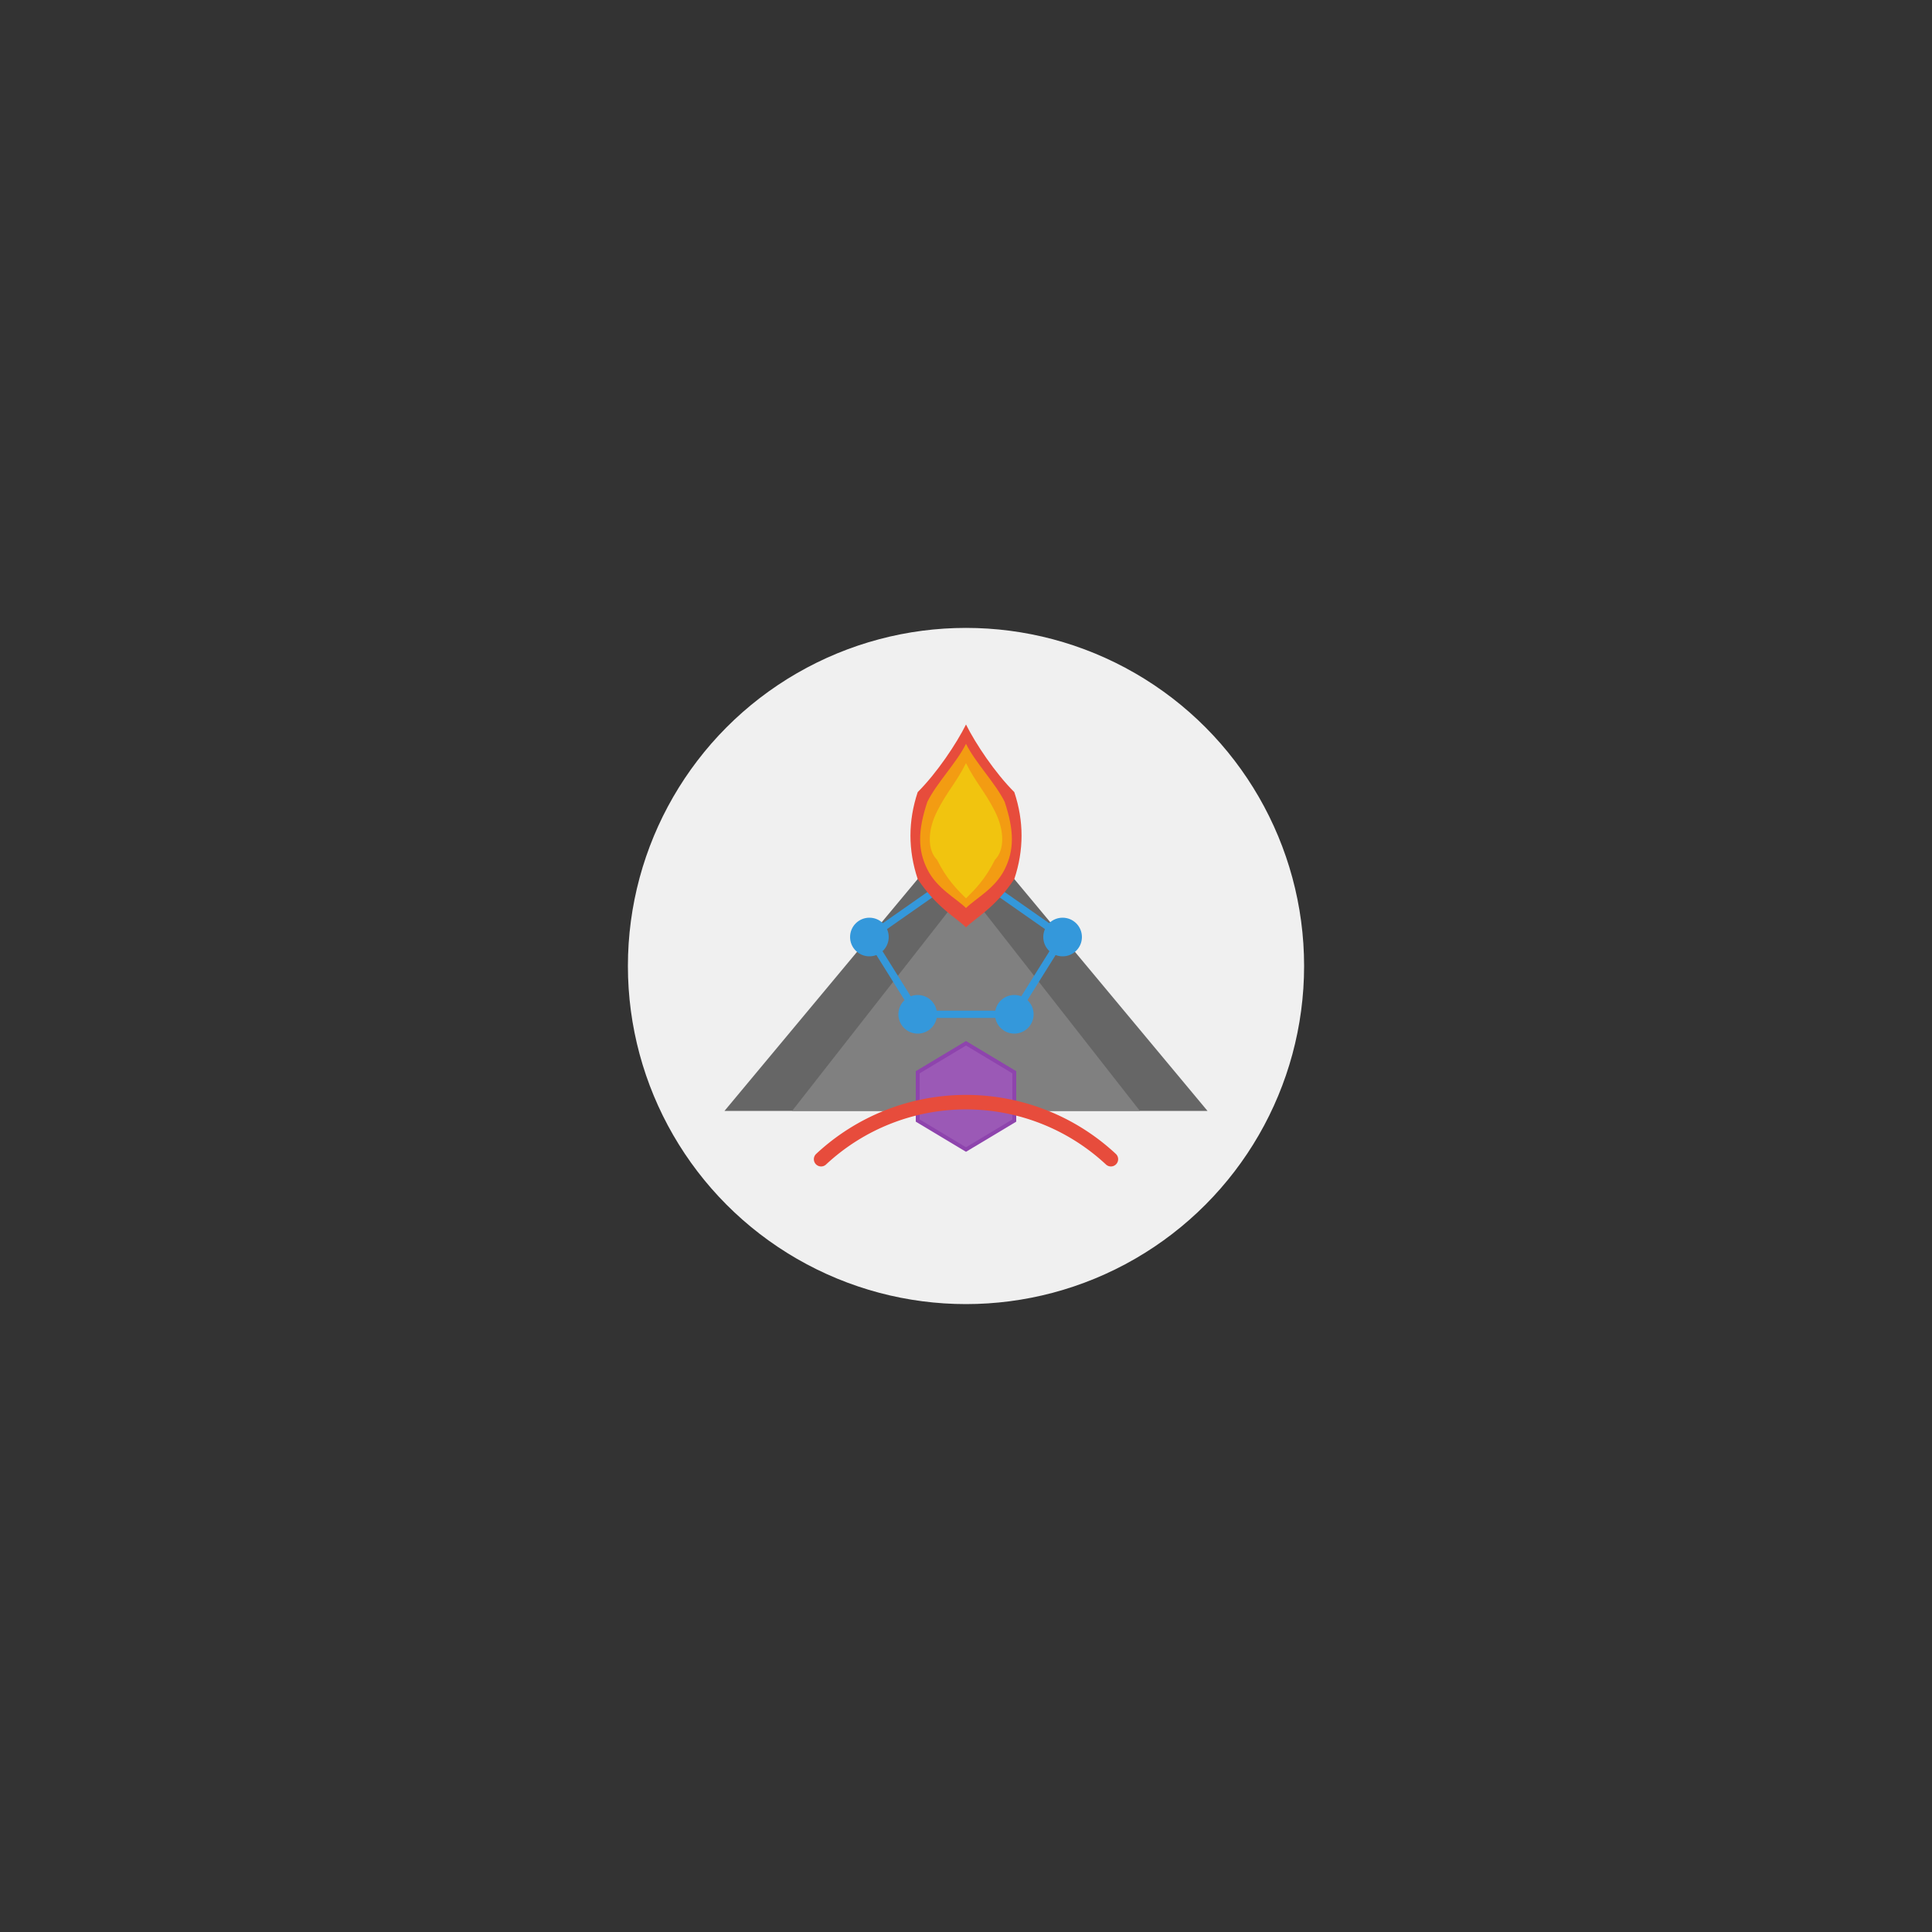 <svg xmlns="http://www.w3.org/2000/svg" viewBox="0 0 200 200">
  <rect x="0" y="0" width="200" height="200" fill="#333333" stroke="none"/>
  <!-- Background circle -->
  <circle cx="100" cy="100" r="35" fill="#f0f0f0" />
  
  <!-- Mountain/Mining element -->
  <path d="M75 115 L100 85 L125 115 Z" fill="#666666" />
  <path d="M82 115 L100 92 L118 115 Z" fill="#808080" />
  
  <!-- Neural network nodes (AI) -->
  <circle cx="90" cy="97" r="2" fill="#3498db" />
  <circle cx="100" cy="90" r="2" fill="#3498db" />
  <circle cx="110" cy="97" r="2" fill="#3498db" />
  <circle cx="95" cy="105" r="2" fill="#3498db" />
  <circle cx="105" cy="105" r="2" fill="#3498db" />
  
  <!-- Neural network connections -->
  <path d="M90 97 L100 90 L110 97 L105 105 L95 105 L90 97" 
        stroke="#3498db" 
        fill="none" 
        stroke-width="0.75" />
  
  <!-- Realistic Fire element -->
  <!-- Base/outer flame -->
  <path d="M95 82
           C97 80, 99 77, 100 75
           C101 77, 103 80, 105 82
           C106 85, 106 88, 105 91
           C103 94, 101 95, 100 96
           C99 95, 97 94, 95 91
           C94 88, 94 85, 95 82" 
        fill="#e74c3c" />
  
  <!-- Middle flame -->
  <path d="M96 83
           C97 81, 99 79, 100 77
           C101 79, 103 81, 104 83
           C105 86, 105 88, 104 90
           C103 92, 101 93, 100 94
           C99 93, 97 92, 96 90
           C95 88, 95 86, 96 83" 
        fill="#f39c12" />
  
  <!-- Inner flame -->
  <path d="M97 84
           C98 82, 99 81, 100 79
           C101 81, 102 82, 103 84
           C104 86, 104 88, 103 89
           C102 91, 101 92, 100 93
           C99 92, 98 91, 97 89
           C96 88, 96 86, 97 84" 
        fill="#f1c40f" />
  
  <!-- Crystalline structure (critical metals) -->
  <path d="M95 111 L100 108 L105 111 L105 116 L100 119 L95 116 Z" 
        fill="#9b59b6" 
        stroke="#8e44ad" 
        stroke-width="0.4" />
  
  <!-- Measuring gauge arc -->
  <path d="M85 120 A 22 22 0 0 1 115 120" 
        stroke="#e74c3c" 
        fill="none" 
        stroke-width="1.5" 
        stroke-linecap="round" />
</svg>